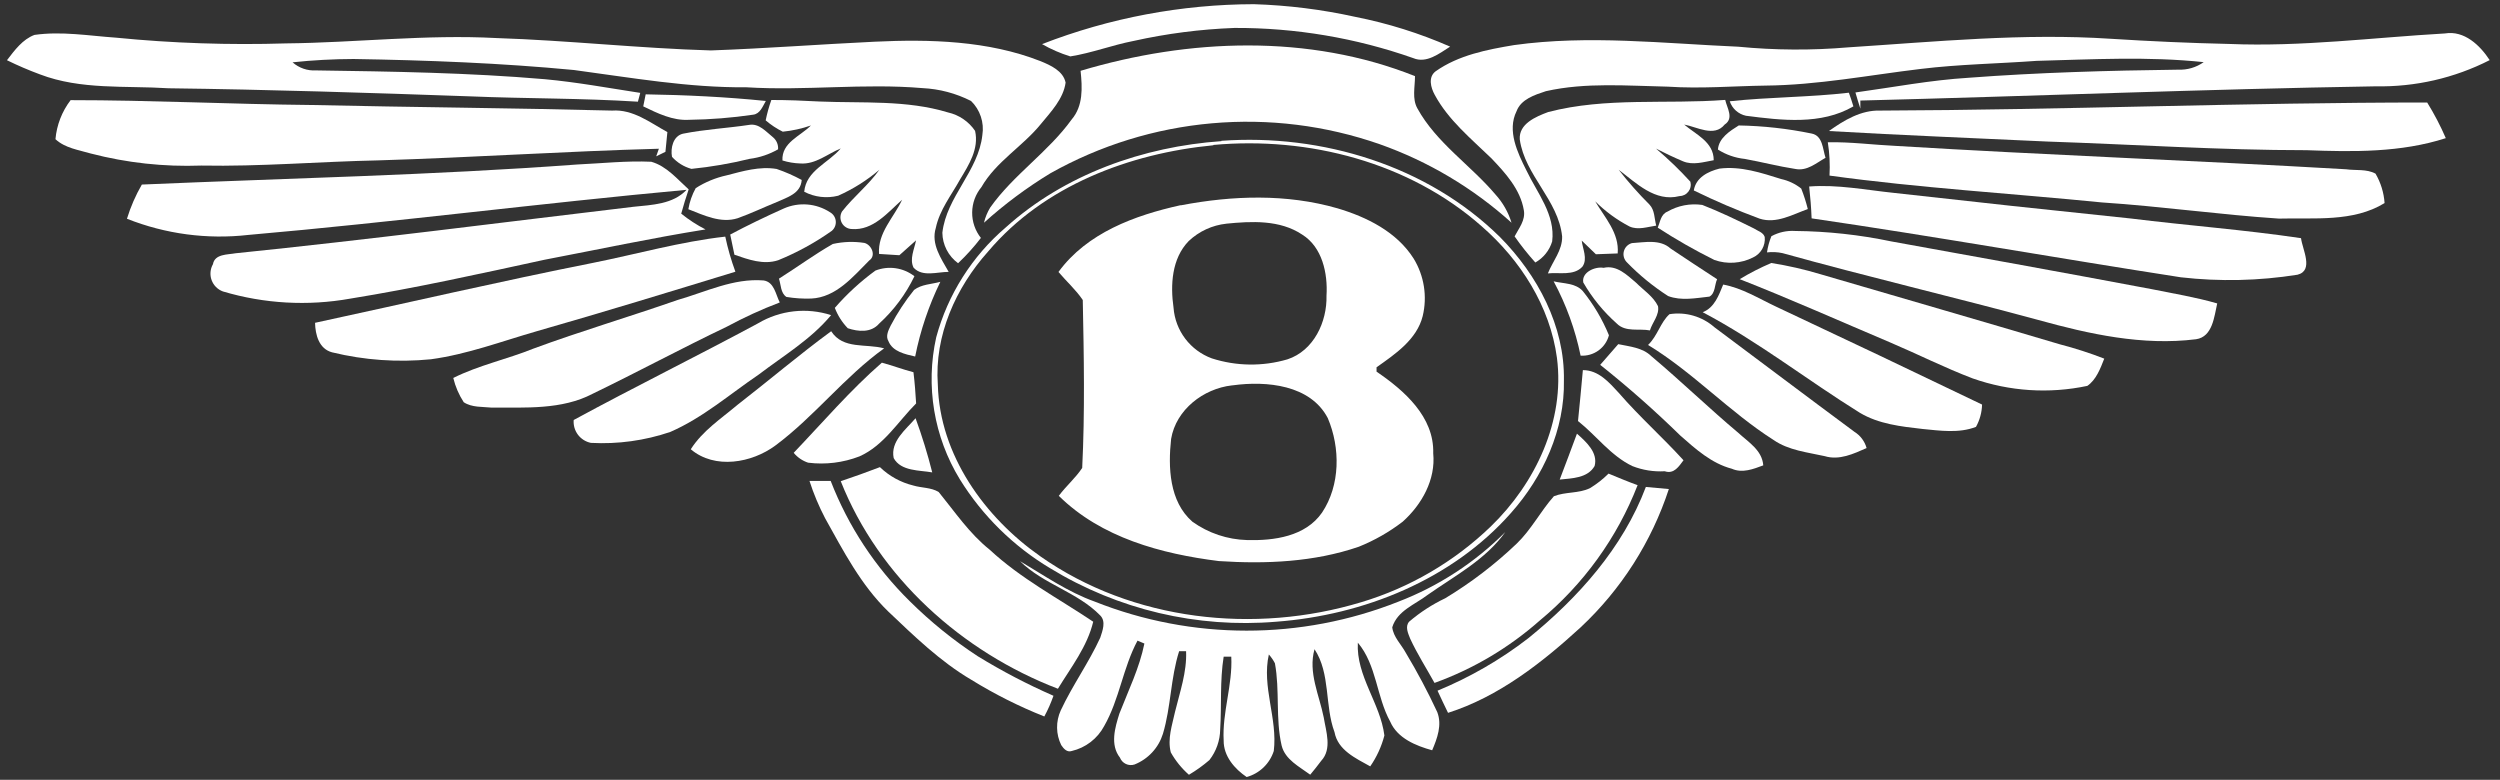 <svg width="218" height="68" viewBox="0 0 218 68" fill="none" xmlns="http://www.w3.org/2000/svg">
<rect x="0" y="0" width="218" height="68" fill="#333333" stroke="none"/>
<path d="M90.866 3.847C96.756 1.56 103.018 0.38 109.337 0.365C112.315 0.458 115.276 0.828 118.185 1.471C121.027 2.033 123.8 2.903 126.453 4.066C125.514 4.658 124.391 5.561 123.233 5.067C118.226 3.305 112.952 2.416 107.643 2.437C104.679 2.547 101.732 2.927 98.838 3.572C96.981 3.932 95.201 4.623 93.33 4.919C92.472 4.654 91.645 4.295 90.866 3.847Z" fill="white"/>
<path d="M3.007 3.044C5.373 2.705 7.752 3.121 10.111 3.284C15.037 3.771 19.99 3.938 24.939 3.784C31.053 3.721 37.154 2.987 43.297 3.319C49.532 3.523 55.745 4.214 61.987 4.398C66.753 4.228 71.519 3.862 76.285 3.636C81.051 3.41 86.171 3.537 90.739 5.335C91.615 5.695 92.709 6.181 92.921 7.203C92.73 8.614 91.636 9.756 90.753 10.827C89.157 12.787 86.856 14.091 85.577 16.319C85.065 16.941 84.781 17.72 84.773 18.526C84.766 19.331 85.034 20.115 85.535 20.747C84.932 21.535 84.266 22.273 83.544 22.954C83.125 22.646 82.784 22.247 82.546 21.785C82.309 21.324 82.181 20.814 82.174 20.296C82.527 17.158 85.323 14.924 85.662 11.772C85.748 11.234 85.702 10.684 85.53 10.168C85.358 9.651 85.064 9.183 84.674 8.804C83.357 8.135 81.913 7.753 80.437 7.683C75.325 7.246 70.206 7.93 65.094 7.612C60.031 7.655 55.039 6.773 50.04 6.104C43.685 5.497 37.239 5.251 30.827 5.145C29.051 5.15 27.277 5.246 25.511 5.434C25.788 5.68 26.113 5.869 26.464 5.99C26.815 6.111 27.187 6.162 27.558 6.139C34.209 6.238 40.875 6.336 47.512 6.907C50.337 7.168 53.062 7.676 55.83 8.099C55.766 8.353 55.696 8.606 55.625 8.867C50.753 8.557 45.867 8.606 40.988 8.402C32.225 8.092 23.463 7.81 14.693 7.697C10.958 7.457 7.053 7.852 3.481 6.484C2.502 6.123 1.543 5.711 0.607 5.251C1.278 4.376 1.977 3.425 3.007 3.044Z" fill="white"/>
<path d="M194.4 3.833C200.684 4.094 206.933 3.276 213.196 2.917C214.884 2.635 216.253 3.946 217.101 5.243C214.028 6.809 210.615 7.593 207.166 7.527C192.183 7.774 177.207 8.388 162.223 8.768C162.223 9.015 162.223 9.262 162.223 9.473C162.068 9.008 161.934 8.543 161.793 8.063C165.076 7.612 168.331 6.985 171.678 6.78C177.75 6.322 183.844 6.153 189.937 6.075C190.731 6.11 191.514 5.879 192.162 5.419C187.318 4.905 182.446 5.18 177.595 5.307C174.22 5.553 170.831 5.603 167.477 6.012C162.972 6.554 158.488 7.422 153.948 7.464C151.124 7.506 148.299 7.746 145.433 7.556C141.902 7.485 138.287 7.168 134.806 7.95C133.818 8.275 132.631 8.655 132.243 9.699C131.403 11.398 132.328 13.316 133.104 14.86C134.043 16.834 135.639 18.716 135.35 21.05C135.116 21.829 134.59 22.488 133.881 22.89C133.232 22.169 132.628 21.409 132.073 20.613C132.441 19.907 133.041 19.203 132.878 18.328C132.575 16.509 131.261 15.078 130.054 13.809C128.275 12.089 126.298 10.474 125.111 8.275C124.765 7.647 124.511 6.724 125.189 6.216C127.187 4.806 129.659 4.327 132.024 3.932C138.52 3.029 145.073 3.791 151.583 4.073C154.771 4.383 157.98 4.402 161.171 4.129C168.79 3.636 176.43 2.874 184.07 3.382C187.523 3.6 190.961 3.756 194.4 3.833Z" fill="white"/>
<path d="M94.227 6.174C103.66 3.354 114.125 2.945 123.388 6.639C123.388 7.577 123.12 8.613 123.6 9.459C125.252 12.456 128.232 14.395 130.393 16.947C131.042 17.657 131.524 18.502 131.805 19.421C128.46 16.4 124.548 14.071 120.296 12.569C115.606 10.934 110.622 10.314 105.674 10.752C100.727 11.189 95.929 12.674 91.6 15.107C89.536 16.36 87.596 17.804 85.803 19.421C85.913 18.953 86.097 18.506 86.347 18.096C88.374 15.233 91.403 13.259 93.45 10.418C94.46 9.234 94.382 7.655 94.227 6.174Z" fill="white"/>
<path d="M150.834 8.831C154.287 8.458 157.768 8.486 161.221 8.084C161.362 8.472 161.496 8.874 161.616 9.276C158.792 10.918 155.367 10.495 152.246 10.094C151.921 10.024 151.62 9.871 151.372 9.65C151.124 9.429 150.939 9.147 150.834 8.831Z" fill="white"/>
<path d="M56.303 8.226C59.798 8.282 63.3 8.451 66.781 8.804C66.506 9.269 66.287 9.932 65.666 10.002C63.818 10.274 61.955 10.422 60.088 10.447C58.676 10.538 57.341 9.882 56.091 9.276C56.155 8.924 56.225 8.578 56.303 8.226Z" fill="white"/>
<path d="M6.157 8.733C13.154 8.733 20.144 9.086 27.142 9.156C35.89 9.353 44.639 9.417 53.38 9.643C55.202 9.516 56.691 10.693 58.195 11.518L58.026 13.238L57.221 13.633L57.454 12.97C49.292 13.189 41.136 13.739 32.974 13.985C27.834 14.091 22.7 14.535 17.553 14.437C14.306 14.558 11.059 14.204 7.915 13.386C6.863 13.076 5.67 12.914 4.836 12.138C4.945 10.901 5.403 9.72 6.157 8.733Z" fill="white"/>
<path d="M67.261 8.719C68.674 8.719 70.086 8.776 71.498 8.853C75.226 9.008 79.053 8.705 82.668 9.805C83.63 10.022 84.474 10.597 85.027 11.412C85.38 12.977 84.49 14.366 83.72 15.643C82.965 17.01 81.934 18.3 81.602 19.873C81.171 21.283 82.061 22.53 82.725 23.708C81.715 23.708 80.451 24.173 79.668 23.348C79.286 22.601 79.731 21.727 79.879 20.958C79.399 21.395 78.905 21.826 78.425 22.256L76.653 22.143C76.518 20.303 77.938 18.977 78.665 17.419C77.408 18.533 76.137 20.119 74.273 19.971C74.096 19.966 73.924 19.915 73.773 19.823C73.622 19.732 73.498 19.602 73.412 19.448C73.326 19.293 73.283 19.119 73.285 18.943C73.288 18.766 73.336 18.593 73.426 18.441C74.435 17.151 75.742 16.129 76.688 14.796C75.604 15.723 74.391 16.488 73.087 17.067C72.091 17.318 71.038 17.195 70.128 16.721C70.291 14.867 72.246 14.218 73.313 12.942C72.148 13.422 71.117 14.352 69.782 14.254C69.255 14.237 68.732 14.15 68.229 13.993C68.151 12.421 69.789 11.878 70.714 10.94C69.92 11.217 69.095 11.4 68.257 11.483C67.721 11.218 67.22 10.887 66.767 10.496C66.889 9.893 67.054 9.299 67.261 8.719Z" fill="white"/>
<path d="M135.004 9.769C140.038 8.458 145.298 9.107 150.439 8.712C150.594 9.417 151.222 10.319 150.389 10.862C149.478 11.997 147.953 11.053 146.859 10.862C147.876 11.729 149.443 12.378 149.436 13.971C148.56 14.126 147.614 14.43 146.753 14.063C145.891 13.696 145.185 13.358 144.402 12.956C145.463 13.854 146.466 14.819 147.402 15.847C147.441 15.994 147.446 16.148 147.416 16.297C147.386 16.447 147.322 16.587 147.229 16.708C147.137 16.829 147.018 16.928 146.881 16.996C146.745 17.064 146.595 17.1 146.442 17.102C144.324 17.637 142.672 15.952 141.147 14.803C141.98 15.87 142.879 16.885 143.837 17.842C144.303 18.328 144.253 19.061 144.423 19.675C143.66 19.781 142.841 20.084 142.1 19.752C140.993 19.176 139.981 18.435 139.099 17.553C139.925 18.963 141.217 20.316 141.062 22.1L139.162 22.171L137.927 20.979C137.997 21.684 138.47 22.565 137.99 23.249C137.235 24.081 135.943 23.729 134.975 23.841C135.399 22.763 136.246 21.832 136.218 20.62C135.893 17.447 132.963 15.29 132.525 12.159C132.426 10.799 133.923 10.171 135.004 9.769Z" fill="white"/>
<path d="M163.939 9.643C179.847 9.586 195.713 8.938 211.65 8.938C212.266 9.933 212.809 10.972 213.274 12.047C209.362 13.309 205.196 13.252 201.136 13.097C193.609 13.097 186.096 12.597 178.541 12.343C172.186 12.047 165.831 11.793 159.477 11.426C160.818 10.475 162.287 9.593 163.939 9.643Z" fill="white"/>
<path d="M65.327 10.89C66.181 10.735 66.796 11.482 67.389 11.955C67.546 12.082 67.67 12.245 67.75 12.43C67.83 12.616 67.864 12.818 67.848 13.02C67.085 13.459 66.243 13.742 65.369 13.851C63.7 14.261 62.003 14.553 60.292 14.726C59.638 14.545 59.05 14.181 58.598 13.675C58.457 12.921 58.69 11.863 59.551 11.659C61.458 11.278 63.406 11.179 65.327 10.89Z" fill="white"/>
<path d="M151.618 10.94C153.753 10.977 155.881 11.213 157.973 11.645C158.954 11.835 158.933 12.998 159.187 13.76C158.368 14.218 157.577 14.937 156.553 14.733C155.078 14.507 153.623 14.126 152.147 13.858C151.313 13.772 150.51 13.492 149.803 13.041C149.874 12.033 150.862 11.412 151.618 10.94Z" fill="white"/>
<path d="M106.499 12.279C115.261 11.645 124.49 14.444 130.81 20.683C134.072 23.983 136.458 28.438 136.373 33.169C136.458 37.441 134.566 41.573 131.763 44.724C126.629 50.548 118.912 53.643 111.286 54.214C104.388 54.793 97.484 53.161 91.579 49.554C88.37 47.634 85.668 44.974 83.699 41.798C81.433 38.091 80.694 33.651 81.638 29.411C82.649 25.681 84.762 22.342 87.703 19.83C92.836 15.205 99.706 12.78 106.513 12.307M105.807 12.667C98.492 13.372 91.021 16.192 86.171 21.924C83.346 25.082 81.468 29.256 81.779 33.55C81.941 39.669 85.846 45.098 90.725 48.517C98.753 54.157 109.408 55.321 118.693 52.515C122.932 51.245 126.805 48.983 129.99 45.916C133.881 42.158 136.479 36.694 135.766 31.209C135.166 26.711 132.575 22.664 129.193 19.724C122.88 14.148 114.103 11.884 105.807 12.639V12.667Z" fill="white"/>
<path d="M159.385 12.406C161.362 12.364 163.339 12.632 165.316 12.723C178.4 13.52 191.498 14 204.582 14.761C205.422 14.881 206.375 14.719 207.145 15.142C207.603 15.925 207.874 16.803 207.935 17.708C205.196 19.393 201.785 18.977 198.721 19.062C193.567 18.723 188.44 17.99 183.279 17.652C175.364 16.862 167.413 16.397 159.533 15.311C159.587 14.34 159.537 13.367 159.385 12.406Z" fill="white"/>
<path d="M50.315 14.345C52.476 14.246 54.63 14.006 56.79 14.105C58.132 14.486 59.05 15.614 60.052 16.516C59.812 17.221 59.593 17.926 59.403 18.631C60.059 19.161 60.769 19.622 61.521 20.006C56.818 20.76 52.158 21.755 47.484 22.65C41.835 23.877 36.243 25.117 30.538 26.041C26.84 26.702 23.038 26.487 19.438 25.414C19.212 25.331 19.006 25.199 18.836 25.029C18.666 24.858 18.535 24.653 18.452 24.427C18.369 24.201 18.337 23.959 18.358 23.719C18.378 23.479 18.45 23.247 18.57 23.038C18.725 22.135 19.855 22.213 20.533 22.086C32.12 20.901 43.671 19.407 55.237 18.032C56.847 17.863 58.682 17.82 59.869 16.552C47.124 17.722 34.414 19.372 21.662 20.485C18.069 20.894 14.431 20.409 11.071 19.075C11.389 18.035 11.825 17.035 12.37 16.093C25.03 15.543 37.705 15.282 50.315 14.345Z" fill="white"/>
<path d="M63.364 15.29C64.776 14.924 66.238 14.486 67.721 14.733C68.476 14.99 69.209 15.311 69.909 15.692C69.825 16.89 68.645 17.201 67.742 17.617C66.605 18.075 65.496 18.611 64.331 19.027C62.863 19.499 61.38 18.773 60.024 18.244C60.132 17.599 60.35 16.977 60.667 16.404C61.493 15.877 62.406 15.499 63.364 15.29Z" fill="white"/>
<path d="M149.93 14.704C151.787 14.465 153.581 15.071 155.325 15.614C155.963 15.753 156.56 16.038 157.069 16.446C157.298 17.027 157.489 17.623 157.641 18.23C156.313 18.702 154.901 19.534 153.447 19.069C151.49 18.346 149.572 17.525 147.699 16.608C147.883 15.473 148.949 14.951 149.93 14.704Z" fill="white"/>
<path d="M157.761 16.263C160.239 16.073 162.704 16.566 165.147 16.82C172.033 17.596 178.925 18.34 185.821 19.055C190.763 19.668 195.706 20.035 200.649 20.768C200.769 21.748 201.786 23.588 200.345 23.955C196.98 24.491 193.556 24.567 190.17 24.18C179.431 22.517 168.726 20.613 157.973 19.041C157.937 18.117 157.86 17.187 157.761 16.263Z" fill="white"/>
<path d="M102.997 17.898C107.487 17.045 112.176 16.883 116.631 18.166C119.194 18.928 121.793 20.218 123.268 22.544C124.188 24.047 124.472 25.852 124.059 27.564C123.544 29.616 121.659 30.878 120.035 32.027C120.035 32.119 120.035 32.309 120.035 32.408C122.449 34.05 125.069 36.342 124.977 39.528C125.203 41.827 123.982 43.991 122.322 45.486C121.148 46.388 119.856 47.126 118.481 47.678C114.576 49.018 110.375 49.194 106.287 48.926C101.274 48.299 96.02 46.889 92.328 43.237C92.956 42.384 93.782 41.693 94.368 40.804C94.608 35.94 94.516 31.033 94.418 26.161C93.817 25.266 93.005 24.554 92.299 23.715C94.792 20.302 98.951 18.78 102.926 17.898M106.937 19.506C105.705 19.638 104.552 20.171 103.653 21.022C102.17 22.552 102.05 24.85 102.333 26.838C102.407 27.816 102.761 28.752 103.353 29.535C103.945 30.317 104.751 30.913 105.673 31.251C107.811 31.938 110.106 31.968 112.26 31.336C114.562 30.582 115.727 28.065 115.671 25.78C115.791 23.842 115.304 21.55 113.553 20.458C111.604 19.153 109.132 19.287 106.915 19.506M107.424 33.606C104.938 33.888 102.552 35.721 102.121 38.273C101.853 40.734 101.952 43.73 103.978 45.493C105.371 46.49 107.031 47.047 108.744 47.093C111.088 47.157 113.835 46.79 115.283 44.696C116.878 42.306 116.885 39.056 115.784 36.462C114.273 33.557 110.453 33.197 107.509 33.599L107.424 33.606Z" fill="white"/>
<path d="M68.349 18.18C68.994 17.896 69.7 17.776 70.402 17.833C71.105 17.89 71.783 18.121 72.374 18.505C72.514 18.583 72.634 18.695 72.722 18.829C72.81 18.964 72.864 19.118 72.879 19.278C72.894 19.439 72.871 19.6 72.809 19.749C72.749 19.898 72.652 20.03 72.529 20.133C71.074 21.162 69.506 22.021 67.855 22.693C66.562 23.116 65.256 22.629 64.042 22.213C63.915 21.621 63.794 21.036 63.675 20.451C65.207 19.64 66.767 18.886 68.349 18.18Z" fill="white"/>
<path d="M145.397 18.456C146.316 17.923 147.389 17.717 148.44 17.87C149.973 18.47 151.455 19.182 152.931 19.915C153.256 20.134 153.743 20.247 153.884 20.662C153.923 21.03 153.844 21.401 153.661 21.722C153.477 22.043 153.197 22.299 152.861 22.453C152.344 22.714 151.78 22.868 151.202 22.905C150.625 22.943 150.046 22.863 149.5 22.672C147.799 21.828 146.149 20.886 144.557 19.852C144.762 19.372 144.818 18.688 145.397 18.456Z" fill="white"/>
<path d="M154.464 20.599C155.098 20.252 155.818 20.093 156.539 20.141C159.354 20.168 162.159 20.473 164.914 21.05C172.483 22.418 180.045 23.786 187.607 25.21C189.521 25.598 191.456 25.915 193.341 26.458C193.08 27.593 192.945 29.369 191.498 29.581C186.838 30.166 182.163 29.13 177.694 27.889C170.287 25.88 162.824 24.131 155.431 22.072C154.988 21.977 154.532 21.956 154.082 22.009C154.151 21.525 154.279 21.052 154.464 20.599Z" fill="white"/>
<path d="M51.728 22.918C55.562 22.15 59.346 21.071 63.244 20.634C63.464 21.674 63.759 22.697 64.126 23.694C58.372 25.456 52.624 27.219 46.827 28.876C43.763 29.757 40.748 30.899 37.571 31.329C34.685 31.615 31.773 31.41 28.956 30.723C27.812 30.42 27.495 29.186 27.473 28.149C35.544 26.408 43.6 24.533 51.728 22.918Z" fill="white"/>
<path d="M72.621 21.275C73.525 21.072 74.459 21.041 75.374 21.183C75.996 21.339 76.427 22.29 75.798 22.713C74.386 24.123 72.91 25.935 70.736 26.034C70.012 26.058 69.289 26.011 68.575 25.893C68.059 25.547 68.102 24.814 67.925 24.3C69.5 23.306 71.004 22.199 72.621 21.275Z" fill="white"/>
<path d="M142.305 21.198C143.413 21.134 144.755 20.838 145.673 21.67C147.021 22.559 148.37 23.475 149.733 24.349C149.507 24.808 149.591 25.576 149.062 25.865C147.876 25.992 146.619 26.253 145.461 25.816C144.154 24.977 142.948 23.991 141.867 22.876C141.741 22.753 141.651 22.598 141.604 22.429C141.557 22.259 141.556 22.081 141.601 21.911C141.645 21.741 141.733 21.585 141.857 21.46C141.981 21.335 142.135 21.245 142.305 21.198Z" fill="white"/>
<path d="M151.703 24.343C152.586 23.808 153.506 23.337 154.456 22.933C155.908 23.161 157.342 23.489 158.749 23.913C165.704 25.95 172.673 27.959 179.621 30.025C180.934 30.365 182.226 30.782 183.491 31.273C183.152 32.14 182.785 33.12 182.015 33.649C178.688 34.353 175.231 34.129 172.024 33C169.574 32.07 167.237 30.885 164.829 29.863C160.465 28.016 156.123 26.077 151.703 24.343Z" fill="white"/>
<path d="M76.335 23.595C76.896 23.375 77.505 23.304 78.102 23.391C78.699 23.477 79.263 23.718 79.738 24.088C78.987 25.65 77.942 27.053 76.66 28.22C75.954 29.038 74.831 28.925 73.927 28.622C73.434 28.112 73.049 27.508 72.797 26.845C73.851 25.633 75.037 24.543 76.335 23.595Z" fill="white"/>
<path d="M138.061 24.631C137.899 23.736 139.099 23.221 139.833 23.355C140.991 23.087 141.874 23.983 142.658 24.645C143.307 25.301 144.169 25.844 144.578 26.697C144.72 27.465 144.084 28.107 143.872 28.812C142.919 28.629 141.754 28.988 140.984 28.213C139.823 27.184 138.836 25.975 138.061 24.631Z" fill="white"/>
<path d="M59.078 26.161C61.542 25.456 63.957 24.244 66.584 24.455C67.516 24.589 67.636 25.675 67.996 26.373C66.412 26.976 64.869 27.682 63.378 28.488C59.438 30.37 55.611 32.436 51.671 34.34C48.981 35.749 45.818 35.524 42.887 35.545C42.068 35.461 41.15 35.545 40.437 35.073C40.015 34.425 39.707 33.709 39.526 32.958C41.751 31.844 44.215 31.329 46.517 30.398C50.64 28.876 54.898 27.621 59.078 26.161Z" fill="white"/>
<path d="M79.71 25.28C80.359 24.787 81.228 24.787 81.998 24.575C80.989 26.644 80.251 28.833 79.802 31.089C78.933 30.885 77.846 30.673 77.472 29.75C77.203 29.306 77.472 28.798 77.669 28.389C78.246 27.289 78.93 26.247 79.71 25.28Z" fill="white"/>
<path d="M135.477 24.532C136.331 24.737 137.369 24.674 138.004 25.364C138.953 26.537 139.726 27.841 140.299 29.235C140.158 29.771 139.834 30.242 139.383 30.566C138.932 30.89 138.382 31.048 137.828 31.012C137.365 28.749 136.573 26.566 135.477 24.532Z" fill="white"/>
<path d="M150.262 24.814C151.914 25.117 153.369 26.034 154.873 26.739C160.879 29.559 166.867 32.405 172.836 35.277C172.819 35.959 172.637 36.626 172.306 37.223C170.823 37.801 169.178 37.554 167.646 37.406C165.768 37.194 163.819 36.976 162.181 35.996C157.57 33.134 153.284 29.757 148.476 27.226C149.514 26.817 149.874 25.752 150.262 24.814Z" fill="white"/>
<path d="M66.118 28.185C67.066 27.624 68.123 27.271 69.219 27.149C70.315 27.028 71.424 27.14 72.472 27.48C70.714 29.595 68.335 31.005 66.16 32.662C63.625 34.382 61.274 36.441 58.443 37.668C56.22 38.422 53.874 38.745 51.53 38.619C51.078 38.529 50.674 38.276 50.397 37.908C50.12 37.54 49.988 37.083 50.026 36.624C55.329 33.741 60.78 31.062 66.118 28.185Z" fill="white"/>
<path d="M145.581 27.396C146.276 27.287 146.987 27.332 147.663 27.528C148.339 27.725 148.964 28.067 149.493 28.531C153.567 31.569 157.627 34.636 161.715 37.661C162.23 37.983 162.605 38.486 162.767 39.071C161.63 39.571 160.388 40.163 159.117 39.776C157.599 39.437 155.967 39.275 154.654 38.366C150.785 35.905 147.636 32.465 143.71 30.082C144.543 29.285 144.79 28.101 145.581 27.396Z" fill="white"/>
<path d="M64.296 35.312C67.028 33.197 69.683 30.934 72.479 28.883C73.517 30.497 75.516 29.94 77.097 30.377C73.644 32.852 71.046 36.292 67.629 38.838C65.56 40.375 62.333 40.953 60.236 39.176C61.26 37.562 62.877 36.511 64.296 35.312Z" fill="white"/>
<path d="M141.111 30.01C142.114 30.222 143.23 30.306 143.999 31.061C146.584 33.232 149.012 35.587 151.597 37.759C152.479 38.569 153.659 39.267 153.757 40.579C152.896 40.903 151.929 41.284 151.018 40.875C149.245 40.41 147.854 39.154 146.52 37.977C144.3 35.805 141.969 33.748 139.537 31.815C140.045 31.23 140.575 30.617 141.111 30.01Z" fill="white"/>
<path d="M76.9 31.625C77.825 31.872 78.721 32.218 79.653 32.457C79.766 33.36 79.83 34.269 79.886 35.179C78.305 36.765 77.062 38.859 74.944 39.797C73.52 40.347 71.982 40.536 70.467 40.346C69.976 40.183 69.54 39.885 69.21 39.486C71.759 36.814 74.146 34.023 76.9 31.625Z" fill="white"/>
<path d="M138.026 32.274C139.395 32.274 140.306 33.338 141.154 34.255C142.933 36.313 144.974 38.125 146.802 40.135C146.407 40.656 145.983 41.368 145.164 41.093C144.201 41.149 143.238 40.995 142.34 40.642C140.455 39.74 139.212 37.991 137.602 36.715C137.753 35.235 137.894 33.754 138.026 32.274Z" fill="white"/>
<path d="M77.93 39.945C77.627 38.485 78.99 37.456 79.837 36.469C80.403 38.017 80.888 39.594 81.291 41.193C80.204 40.995 78.559 41.108 77.93 39.945Z" fill="white"/>
<path d="M137.51 37.815C138.301 38.52 139.367 39.465 139.05 40.635C138.442 41.7 137.072 41.707 136.006 41.819C136.515 40.489 137.016 39.154 137.51 37.815Z" fill="white"/>
<path d="M73.313 41.961C74.457 41.573 75.6 41.171 76.73 40.734C77.539 41.515 78.54 42.067 79.632 42.334C80.338 42.553 81.207 42.497 81.856 42.906C83.269 44.64 84.532 46.522 86.298 47.932C89.002 50.449 92.271 52.163 95.329 54.214C94.806 56.393 93.394 58.183 92.25 60.059C83.89 56.851 76.638 50.351 73.313 41.961Z" fill="white"/>
<path d="M140.264 41.298C141.104 41.643 141.952 42.003 142.799 42.306C141.01 46.902 138.074 50.965 134.269 54.108C131.581 56.485 128.467 58.331 125.09 59.551C124.384 58.275 123.586 57.027 122.972 55.701C122.788 55.236 122.499 54.637 122.88 54.207C123.833 53.393 124.89 52.708 126.022 52.169C128.269 50.813 130.36 49.215 132.257 47.403C133.528 46.184 134.333 44.583 135.498 43.272C136.501 42.87 137.659 43.046 138.647 42.567C139.235 42.21 139.778 41.784 140.264 41.298Z" fill="white"/>
<path d="M70.587 41.939H72.437C73.968 45.888 76.322 49.466 79.343 52.437C81.143 54.221 83.118 55.82 85.239 57.21C87.364 58.515 89.577 59.671 91.862 60.672C91.644 61.293 91.377 61.897 91.064 62.477C88.856 61.599 86.73 60.53 84.709 59.283C81.983 57.682 79.71 55.462 77.436 53.304C75.064 50.999 73.539 48.038 71.95 45.19C71.405 44.146 70.949 43.059 70.587 41.939Z" fill="white"/>
<path d="M143.519 42.462L145.524 42.645C144.015 47.251 141.365 51.403 137.821 54.715C134.446 57.803 130.69 60.75 126.269 62.16C125.959 61.518 125.648 60.877 125.352 60.228C128.18 59.063 130.839 57.527 133.26 55.659C137.609 52.134 141.514 47.777 143.519 42.462Z" fill="white"/>
<path d="M121.941 52.465C125.441 51.119 128.617 49.05 131.261 46.395C129.538 48.813 126.855 50.209 124.483 51.88C123.388 52.719 121.849 53.248 121.404 54.7C121.503 55.553 122.188 56.188 122.583 56.921C123.589 58.597 124.506 60.324 125.33 62.096C125.761 63.217 125.33 64.38 124.885 65.424C123.473 65.036 121.856 64.38 121.228 62.928C120.02 60.735 120.049 57.993 118.403 56.04C118.248 58.952 120.366 61.32 120.719 64.133C120.469 65.097 120.051 66.008 119.484 66.827C118.22 66.122 116.659 65.416 116.37 63.844C115.501 61.518 116.031 58.74 114.626 56.611C114.054 58.641 115.042 60.608 115.431 62.568C115.628 63.781 116.172 65.311 115.212 66.34C114.901 66.756 114.583 67.158 114.252 67.553C113.298 66.848 112.063 66.241 111.759 65.015C111.215 62.66 111.611 60.206 111.173 57.838C111.029 57.561 110.851 57.303 110.644 57.069C110.008 59.889 111.42 62.653 111.074 65.487C110.899 66.032 110.592 66.524 110.179 66.921C109.766 67.317 109.261 67.604 108.709 67.757C107.664 67.052 106.689 65.938 106.704 64.578C106.569 62.117 107.494 59.727 107.367 57.26H106.704C106.365 59.374 106.534 61.49 106.4 63.605C106.386 64.574 106.057 65.512 105.461 66.277C104.905 66.757 104.307 67.186 103.674 67.56C103.041 67.002 102.506 66.342 102.093 65.607C101.789 64.415 102.213 63.231 102.46 62.082C102.884 60.34 103.505 58.599 103.427 56.787H102.82C102.072 59.135 102.114 61.624 101.408 63.985C101.221 64.588 100.902 65.142 100.473 65.605C100.044 66.069 99.517 66.431 98.93 66.664C98.681 66.745 98.411 66.728 98.175 66.617C97.939 66.506 97.754 66.308 97.659 66.065C96.783 64.944 97.228 63.443 97.609 62.23C98.393 60.214 99.36 58.246 99.791 56.117L99.191 55.864C97.92 58.232 97.616 60.982 96.282 63.316C95.993 63.857 95.591 64.331 95.104 64.706C94.617 65.08 94.056 65.347 93.457 65.487C93.048 65.628 92.751 65.29 92.539 64.972C92.308 64.503 92.184 63.988 92.177 63.465C92.169 62.942 92.279 62.424 92.497 61.948C93.521 59.755 94.947 57.781 95.943 55.603C96.141 54.996 96.458 54.193 95.943 53.671C93.945 51.619 91 50.957 88.945 48.933C91.064 50.188 93.111 51.619 95.456 52.458C103.96 55.836 113.435 55.838 121.941 52.465Z" fill="white"/>
</svg>
